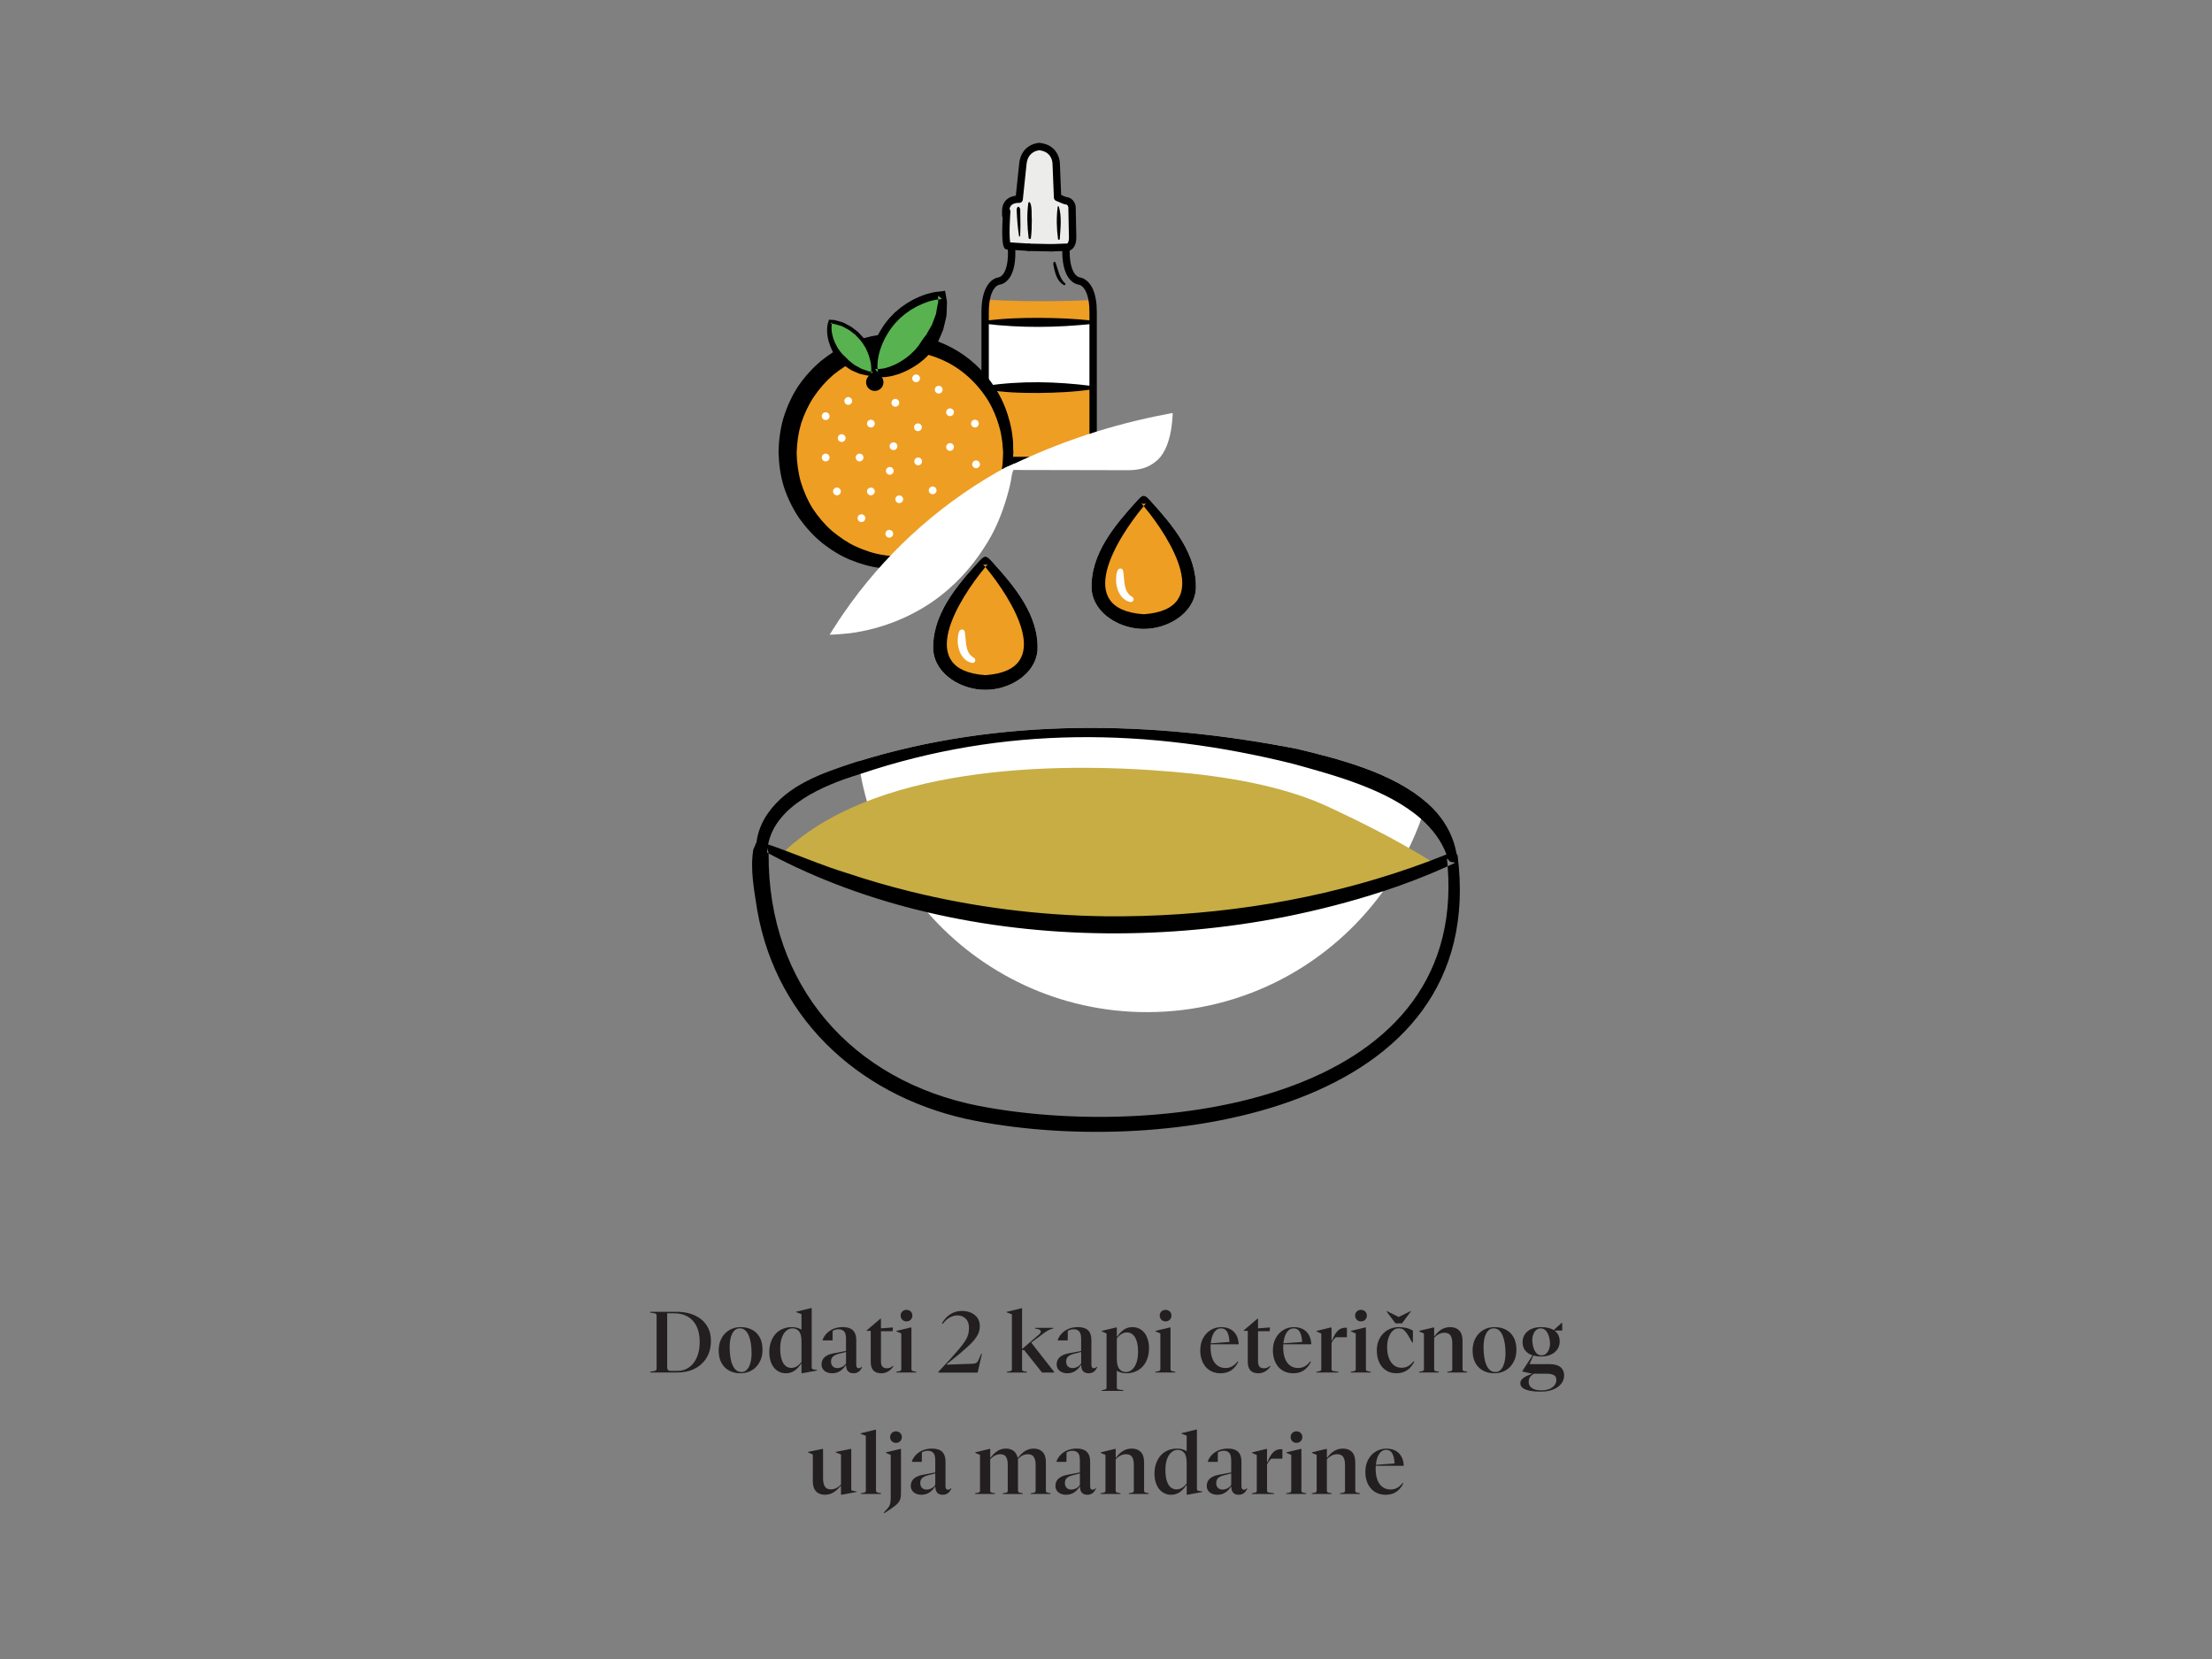 <?xml version="1.0" encoding="UTF-8"?><svg id="Layer_1" xmlns="http://www.w3.org/2000/svg" viewBox="0 0 1199.91 900"><rect x="0" y="0" width="1199.91" height="900" fill="#808080" stroke="none"/><defs><style>.cls-1{fill:#fff;}.cls-2{stroke-width:4px;}.cls-2,.cls-3{fill:none;stroke:#000;stroke-linecap:round;stroke-linejoin:round;}.cls-3{stroke-width:.41px;}.cls-4{fill:#59b250;}.cls-5{fill:#ececea;}.cls-6{fill:#c7ad44;}.cls-7{fill:#ee9e23;}.cls-8{fill:#231f20;}</style></defs><path class="cls-7" d="M594.19,162.64v72.87c-.02,1.25-.27,9.34-4.39,12.23-1.02,.73-2.28,1.12-3.83,1.02h-42.01c-8.33,.52-8.22-13.41-8.22-13.41v-72.71c27.19,1.43,50.42,.43,56.75,.09,1.12-.05,1.71-.09,1.71-.09Z"/><rect class="cls-1" x="534.4" y="174.87" width="58.58" height="35.39"/><path class="cls-2" d="M585.1,249.79h-41.12c-10.22-.16-9.59-9.84-9.59-9.84v-70.59c0-15.96,7.22-16.83,7.22-16.83,7.88-1.32,7.15-15.87,7.15-15.87l-.14-3.07v-.05l-.07-1.55-.5-11.04s-.39-4.03,3.58-4.74c.39-.09,.82-.14,1.3-.14h21.34s.41,.02,.93,.18c1.05,.3,2.55,1.12,2.55,3.32l.2,6.42,.2,7.06,.02,1.05,.09,2.82s-.39,14.28,7.49,15.6c0,0,5.08,.61,6.72,10.2,.32,1.84,.5,4.03,.5,6.63v70.59s.32,4.9-3.19,7.79c-1.46,1.21-3.58,2.05-6.65,2.05h-40.87"/><path d="M534.45,209.37c19.27-2.94,38.58-2.44,57.85,0,.42,.06,.72,.53,.67,1.04-.04,.43-.33,.76-.67,.81-9.64,1.43-19.28,1.84-28.93,1.94-9.64,.05-19.28-.27-28.93-1.94-.86-.12-.87-1.73,0-1.84h0Z"/><path d="M592.98,175.65c-19.52,2.11-39.07,2.34-58.58,0-.45-.06-.76-.47-.7-.92,.05-.37,.35-.65,.7-.7,9.76-1.33,19.53-1.62,29.29-1.61,9.76,.07,19.53,.38,29.29,1.61,.92,.09,.93,1.54,0,1.62h0Z"/><path d="M572.58,142.41c1.34,3.67,2.11,8.59,5.11,11.21,.29,.2,.37,.6,.14,.87-.17,.21-.46,.27-.7,.16-3.32-1.81-4.45-5.42-5.27-8.71-.06-.98-1.14-3.63,.15-3.94,.26,0,.49,.18,.57,.42h0Z"/><path class="cls-3" d="M548.31,126s12.12,2.41,29.65,0"/><path class="cls-3" d="M548.31,133.54s12.12,2.41,29.65,0"/><g><path class="cls-7" d="M546.93,245.42c0,33.05-26.8,59.84-59.84,59.84s-59.83-26.79-59.83-59.84,26.8-59.84,59.83-59.84,59.84,26.79,59.84,59.84Z"/><path d="M549.58,241c.02-1.43-.2-3.21-.5-5.28-.2-2.09-.71-4.44-1.37-7.06-1.3-4.85-3.26-10.63-6.85-16.53-.27-.46-.55-.91-.84-1.37-.11-.16-.2-.34-.34-.5-.3-.5-.61-.98-.98-1.48-.89-1.32-1.87-2.66-2.96-3.98-.41-.55-.87-1.09-1.34-1.64-3.28-3.83-7.2-7.51-11.86-10.75-4.1-2.82-8.65-5.26-13.66-7.15-1.14-.46-2.3-.87-3.51-1.23-1.28-.41-2.6-.8-3.94-1.12-2.32-.59-4.74-1.05-7.24-1.39-4.05-.5-8.38-.64-12.82-.34v.02c-.84,.07-1.71,.14-2.57,.25-.84,.09-1.69,.18-2.53,.32-2.57,.39-5.15,.96-7.7,1.68-.34,.09-.71,.18-1.07,.32-.36,.09-.75,.23-1.14,.34-1.87,.61-3.71,1.32-5.51,2.12-2.07,.89-4.1,1.91-6.06,3.05-.5,.3-1,.59-1.5,.89-.46,.3-.93,.57-1.39,.89-2.21,1.43-4.37,3.01-6.47,4.67-4.71,3.94-8.88,8.61-12.46,13.78-3.44,5.26-6.06,11.07-7.95,17.12-1.8,5.92-2.62,13.02-2.69,18.54,.18,6.85,1.02,12.84,2.91,18.99,2,5.99,4.74,11.7,8.24,16.85,3.6,5.06,7.77,9.65,12.46,13.5,4.76,3.73,9.88,6.95,15.3,9.18,5.49,2.19,10.91,3.85,16.71,4.46,2.96,.5,5.44,.41,8.06,.52,.46,0,.89-.02,1.32-.02,2.44-.07,4.6-.27,6.9-.5,10.57-1.41,20.08-5.35,27.69-10.57,7.63-5.26,13.3-11.73,17.33-17.99,4.19-6.22,6.42-12.41,7.92-17.53,.75-2.57,1.32-4.92,1.59-7.04,.27-1.62,.5-3.05,.59-4.24,.05-.36,.07-.68,.07-1,.02-.36,.05-.71,.07-1.02,.14-2.09,.2-3.21,.2-3.21v-.14s-.05-1.53-.14-4.42Zm-5.56,7.77c-.02,.23-.05,.48-.05,.73v.3c0,1.25-.2,2.62-.43,4.17,0,.11-.02,.23-.05,.36-.18,1.84-.64,3.99-1.28,6.38-1.3,4.71-3.42,10.38-7.24,16.1-3.85,5.65-9.22,11.39-16.26,15.96-7.06,4.53-15.73,7.81-25.23,8.79-.52,.05-1.05,.07-1.59,.09-1.87,.11-3.83,.16-5.51,.11-2.55-.21-5.33-.25-7.58-.77-4.74-.66-9.72-2.39-14.37-4.46-4.69-2.14-8.99-5.15-13.07-8.49-3.96-3.46-7.42-7.56-10.38-12-2.87-4.53-5.01-9.5-6.58-14.64-1.46-5.08-2.14-10.79-2.25-15.71,.23-6.22,.91-10.84,2.48-16.14,1.68-5.08,3.94-9.95,6.88-14.35,2.98-4.35,6.44-8.36,10.38-11.75,2.12-1.71,4.33-3.32,6.6-4.78,.52-.32,1.07-.66,1.62-.96,.59-.36,1.18-.68,1.78-1,.98-.52,1.96-1,2.96-1.43,2.14-.93,4.28-1.73,6.47-2.41,.32-.11,.66-.2,1-.3,.05-.02,.09-.05,.14-.05,.27-.09,.57-.18,.87-.25,.46-.14,.91-.25,1.37-.34,.77-.21,1.55-.39,2.32-.52,5.47-1.14,11-1.46,16.55-.93,.64,.07,1.28,.16,1.91,.25,1.43,.18,2.85,.43,4.24,.75,1.34,.27,2.66,.61,3.96,1,5.26,1.55,10.25,3.78,14.46,6.49,6.95,4.46,12.27,10.09,16.1,15.62,.05,.07,.11,.16,.16,.23,.48,.68,.91,1.34,1.34,2.03,2.96,4.78,4.76,9.5,5.99,13.48,.71,2.35,1.23,4.44,1.48,6.33,.34,1.87,.61,3.46,.64,4.78,.18,2.32,.27,3.69,.3,3.96-.02,.32-.05,1.48-.11,3.39Z"/></g><g><path class="cls-4" d="M501.56,189.35c5.71-6.77,9.74-16.17,9.74-25.56,0-1.3-.11-2.63-.35-3.69-9.28,.35-20.32,6.18-26.99,13.91-5.23,5.95-10.11,15.34-10.11,24.86,0,1.43,.24,2.86,.35,3.32,.59,.11,1.54,.24,2.5,.24,8.33,0,18.81-5.58,24.86-13.09h0Z"/><path d="M513.37,161.82l-.34-1.96-.39-2.16-1.78,.32c-1.37,.16-2.78,.25-4.12,.48-1.34,.32-2.69,.57-3.98,.98-2.6,.82-5.1,1.89-7.49,3.1l-3.51,2.05-3.3,2.32-3.1,2.62-2.85,2.94c-.91,1.12-1.66,1.96-2.48,3.1-.77,1.14-1.62,2.25-2.25,3.44-.55,.89-1.07,1.8-1.53,2.73-.77,1.46-1.43,2.98-2,4.55-.11,.23-.2,.48-.27,.71-.41,1.02-.68,2.09-.98,3.17-.07,.23-.14,.46-.18,.68-.16,.52-.25,1.07-.36,1.62,0,.09-.02,.2-.05,.3-.07,.48-.16,.96-.25,1.41-.07,.34-.11,.68-.16,1.02,.02,0,0,.02,0,.02-.11,1-.11,2.03-.2,3.05l-.02,.52,.07,.73,.09,.96,.11,1.05,.09,.89,.02,.32,.05,.46,.07,.64,.02,.16,1.53,.23,2.25,.32,.57,.09,.66-.02,.98-.02h.09c1.23,.02,2.64-.14,4.1-.43,1.55-.2,2.82-.68,4.21-1.07,1.39-.34,2.62-1,3.96-1.5,1.3-.52,2.5-1.28,3.76-1.91,1.25-.66,2.39-1.5,3.6-2.28,1.16-.82,2.23-1.78,3.35-2.66,.82-.73,1.57-1.5,2.32-2.3,.25-.25,.5-.5,.75-.75l.16-.18c.71-.89,1.41-1.75,2.07-2.66,.14-.14,.25-.3,.36-.46,.64-1.05,1.32-1.89,1.84-3.14,.07-.14,.14-.27,.18-.41l1.78-4.08,.84-2.05,.5-2.07,.98-4.14c.43-1.34,.3-2.82,.41-4.24l.14-4.21c-.05-1.23-.2-1.46-.32-2.23Zm-4.44,1.48v.75c-.05-.46-.05,0-.07-.05l-.68,3.62c-.25,1.18-.23,2.41-.77,3.55l-1.28,3.42-.64,1.71-.89,1.5-1.71,3.01c-.27,.68-.89,1.37-1.48,2.1-.25,.32-.5,.64-.73,.98-.66,.89-1.25,1.87-1.87,2.82-.09,.14-.18,.3-.27,.43l-.02,.05c-.71,.82-1.34,1.71-2.07,2.53-.34,.32-.66,.64-.98,.98-.5,.5-1.02,1.02-1.57,1.53-.96,.73-1.84,1.55-2.82,2.23-1.02,.64-1.98,1.41-3.05,1.96-1.09,.55-2.12,1.25-3.23,1.64-1.12,.43-2.25,1-3.3,1.23l-1.62,.48c-.61,.14-1.3,.18-1.94,.27l-.98,.14s-.2,.05-.3,.05h-.05l-.39-.02h-.14l.18,1.75-1.5-1.62-.18-.18h.18l1.32,.05-.02-.16-.09-.96s-.02-.16-.05-.25l.05-.43c.11-1.21,.05-2.39,.3-3.57,.25-1.14,.34-2.32,.73-3.44,0-.05,0-.07,.02-.11,.34-1.18,.61-2.35,1.12-3.48,.2-.55,.41-1.07,.64-1.62,.71-1.71,1.59-3.37,2.57-4.96v-.02c.59-1.09,1.32-2,1.98-3.01,.66-.96,1.62-2.07,2.35-2.94l2.53-2.62,2.8-2.37,3.01-2.12,3.19-1.84c2.19-1.12,4.44-2.07,6.76-2.82,1.16-.34,2.35-.57,3.51-.87,.48-.07,.96-.14,1.43-.16v-.11l-.02-1.98,2.14,1.84c-.71,.09-1.41,.16-2.12,.25l.02,.87Z"/></g><g><path class="cls-4" d="M455.77,193.57c3.74,4.42,9.37,8.05,15.43,9.08,.85,.14,1.71,.22,2.42,.18,.79-6.03-1.77-13.79-6.03-18.94-3.27-4.02-8.8-8.2-14.95-9.24-.92-.16-1.87-.16-2.18-.14-.13,.36-.32,.97-.43,1.58-.9,5.38,1.55,12.75,5.75,17.47h0Z"/><path d="M474.59,197.64c-.11-.87-.27-1.71-.48-2.55-.2-.86-.43-1.71-.71-2.57-.02-.09-.07-.18-.09-.27-.16-.46-.32-.91-.5-1.37-.43-1.07-.91-2.14-1.43-3.17,0-.02-.02-.02-.02-.05-.84-1.46-1.75-2.89-2.8-4.21-.02-.05-.07-.07-.09-.11l-1.78-1.91c-.59-.59-1.09-1.25-1.84-1.78-1.43-1.02-2.73-2.34-4.33-3.05l-2.32-1.23c-.75-.5-1.66-.61-2.48-.91l-2.55-.73c-1.09-.25-1.75-.16-2.64-.25l-.82-.09-.23,.77-.43,1.37c-.18,.46-.18,1.05-.25,1.39-.14,.82-.16,1.75-.14,2.71-.02,.98,.16,1.84,.25,2.76,.09,.93,.39,1.78,.57,2.66,.48,1.75,1.14,3.46,1.94,5.1,.16,.32,.32,.61,.48,.91,.71,1.32,1.55,2.55,2.48,3.73l.09,.09c.07,.07,.14,.16,.2,.23,.5,.57,1,1.12,1.57,1.64,.64,.61,1.14,1.23,2,1.73,.09,.05,.16,.11,.25,.16,1.53,.96,2.91,2.14,4.55,2.73l2.5,1.09c.8,.43,1.75,.5,2.62,.75l2.66,.57c.23,.02,.39,.05,.55,.05,.32,.02,.55,0,.89,.02h1.3l1.07,.02v-.93c.02-.11,.02-.2,.02-.32,.02-.11,.02-.23,.05-.34,.05-.66,.07-1.32,.07-1.96v-.18c-.02-.84-.09-1.66-.18-2.5Zm-2.21,3.96c-.09-.02-.2-.02-.34-.05-.32-.05-.71-.07-.8-.14l-2.3-.8c-.77-.3-1.57-.41-2.25-.89l-2.14-1.18c-1.02-.46-1.84-1.18-2.66-1.87-.36-.32-.75-.61-1.14-.89-.61-.41-1.16-1.21-1.78-1.75-.3-.32-.61-.64-.96-.93-.27-.25-.57-.5-.84-.77-.89-.96-1.69-1.96-2.39-3.05-.18-.23-.32-.48-.48-.73-.8-1.39-1.5-2.85-2.05-4.35-.23-.77-.57-1.53-.68-2.32-.16-.77-.39-1.59-.41-2.32-.09-.75-.16-1.55-.07-2.44,.05-.48-.02-.77,.09-1.14l.09-.39c-.3,0-.59-.02-.87-.05l1.02-.68-.16,.73c.57,.05,1.14,.07,1.5,.18l2.3,.68c.75,.25,1.57,.34,2.25,.8l2.14,1.14c1.5,.66,2.6,1.84,3.92,2.76,.66,.43,1.21,1.14,1.78,1.71l1.18,1.25,.5,.55c.89,1.12,1.71,2.35,2.41,3.6h.02c.09,.14,.16,.3,.25,.43,.68,1.34,1.3,2.71,1.78,4.14,.05,.11,.07,.23,.11,.34,.23,.68,.41,1.37,.57,2.05,.02,0,0,.02,0,.02,.23,.86,.39,1.75,.52,2.66,.16,1.25,.2,2.51,.14,3.73l1,.14-1.07,.91v-.02c.02-.34,.05-.68,.07-1.02l-.27-.05Z"/></g><path class="cls-1" d="M462.25,217.51c0,1.16-.95,2.11-2.11,2.11s-2.1-.94-2.1-2.11,.94-2.11,2.1-2.11,2.11,.94,2.11,2.11Z"/><path class="cls-1" d="M449.99,225.75c0,1.17-.95,2.11-2.1,2.11s-2.11-.94-2.11-2.11,.95-2.11,2.11-2.11,2.1,.94,2.1,2.11Z"/><path class="cls-1" d="M458.69,237.64c0,1.17-.95,2.11-2.11,2.11s-2.11-.94-2.11-2.11,.95-2.11,2.11-2.11,2.11,.94,2.11,2.11Z"/><path d="M479.24,207.35c0,2.61-2.11,4.71-4.72,4.71s-4.72-2.1-4.72-4.71,2.11-4.71,4.72-4.71,4.72,2.11,4.72,4.71Z"/><path class="cls-1" d="M511.32,211.38c0,1.17-.95,2.11-2.11,2.11s-2.11-.94-2.11-2.11,.95-2.11,2.11-2.11,2.11,.94,2.11,2.11Z"/><path class="cls-1" d="M474.53,229.78c0,1.17-.95,2.11-2.11,2.11s-2.11-.94-2.11-2.11,.95-2.11,2.11-2.11,2.11,.94,2.11,2.11Z"/><path class="cls-1" d="M487.79,218.51c0,1.16-.94,2.11-2.11,2.11s-2.11-.94-2.11-2.11,.95-2.11,2.11-2.11,2.11,.94,2.11,2.11Z"/><path class="cls-1" d="M486.79,242.04c0,1.16-.94,2.11-2.11,2.11s-2.11-.94-2.11-2.11,.95-2.11,2.11-2.11,2.11,.94,2.11,2.11Z"/><path class="cls-1" d="M468.39,248.18c0,1.16-.95,2.11-2.11,2.11s-2.11-.94-2.11-2.11,.95-2.11,2.11-2.11,2.11,.94,2.11,2.11Z"/><path class="cls-1" d="M449.99,248.18c0,1.16-.95,2.11-2.1,2.11s-2.11-.94-2.11-2.11,.95-2.11,2.11-2.11,2.1,.94,2.1,2.11Z"/><path class="cls-1" d="M517.46,223.64c0,1.17-.95,2.11-2.11,2.11s-2.11-.94-2.11-2.11,.95-2.11,2.11-2.11,2.11,.94,2.11,2.11Z"/><path class="cls-1" d="M456.12,266.58c0,1.16-.95,2.11-2.11,2.11s-2.11-.94-2.11-2.11,.95-2.11,2.11-2.11,2.11,.94,2.11,2.11Z"/><path class="cls-1" d="M474.53,266.58c0,1.16-.95,2.11-2.11,2.11s-2.11-.94-2.11-2.11,.95-2.11,2.11-2.11,2.11,.94,2.11,2.11Z"/><path class="cls-1" d="M500.06,231.78c0,1.16-.95,2.11-2.11,2.11s-2.11-.94-2.11-2.11,.95-2.11,2.11-2.11,2.11,.94,2.11,2.11Z"/><path class="cls-1" d="M499.06,205.24c0,1.17-.95,2.11-2.11,2.11s-2.1-.94-2.1-2.11,.95-2.11,2.1-2.11,2.11,.94,2.11,2.11Z"/><path class="cls-1" d="M469.4,281.08c0,1.17-.95,2.11-2.11,2.11s-2.11-.94-2.11-2.11,.95-2.11,2.11-2.11,2.11,.94,2.11,2.11Z"/><path class="cls-1" d="M484.78,255.43c0,1.17-.95,2.11-2.1,2.11s-2.11-.94-2.11-2.11,.95-2.11,2.11-2.11,2.1,.94,2.1,2.11Z"/><path class="cls-1" d="M530.96,229.78c0,1.17-.95,2.11-2.1,2.11s-2.11-.94-2.11-2.11,.95-2.11,2.11-2.11,2.1,.94,2.1,2.11Z"/><path class="cls-1" d="M489.91,270.82c0,1.17-.95,2.11-2.1,2.11s-2.11-.94-2.11-2.11,.95-2.1,2.11-2.1,2.1,.94,2.1,2.1Z"/><path class="cls-1" d="M500.17,250.3c0,1.16-.95,2.11-2.1,2.11s-2.11-.94-2.11-2.11,.95-2.11,2.11-2.11,2.1,.94,2.1,2.11Z"/><path class="cls-1" d="M461.14,343.5c-3.7,.37-7.17,.7-11.09,.81,1.13-1.87,2.27-3.7,3.51-5.53,1.21-1.94,2.49-3.84,3.81-5.75,21.52-31.37,49.93-57.61,83.01-76.64,1.57-.88,3.18-1.79,4.79-2.67,1.5-.81,4.01-1.65,5.55-2.42-.15,1.9-1.48,4.21-1.92,6.81-.44,3.4-1.35,7.17-2.56,11.31-2.42,8.24-6,18.19-12.74,28.18-6.48,10.07-15.59,20.46-27.85,28.92-12.23,8.38-27.52,14.71-44.51,16.98Z"/><path class="cls-1" d="M538.13,304.62c12,13.25,25.5,28.96,24.68,48.12-1.18,13.62-16.03,21.59-28.3,21.45-12.25,.14-27.1-7.83-28.28-21.45-.82-19.17,12.66-34.84,24.66-48.12,1.05-.91,2.19-2.66,3.62-2.69,1.46,.02,2.6,1.78,3.62,2.69Z"/><path class="cls-1" d="M612.13,255.06l-69.13-.14c1.48-.79,2.97-1.39,4.5-2.08,26.87-13.01,55.72-22.67,86.01-28.31,.84-.15,1.73-.3,2.62-.5-.05,2.72-.59,20.29-9.55,26.58-3.17,2.62-7.77,4.45-14.45,4.45Z"/><path class="cls-1" d="M592.14,319.72c-.82-19.17,12.66-34.86,24.66-48.12,1.02-.91,2.16-2.66,3.62-2.69,1.43,.02,2.6,1.78,3.62,2.69,12,13.25,25.48,28.94,24.66,48.12-1.18,13.59-16.03,21.56-28.28,21.43-12.25,.14-27.12-7.83-28.28-21.43Z"/><path class="cls-1" d="M773.85,435.3c-.89,3.03-1.84,6.03-2.91,8.97-1.94,5.4-4.14,10.63-6.63,15.74-2.25,4.67-4.74,9.2-7.45,13.57-1,1.66-2.07,3.32-3.14,4.94-1.12,1.69-2.25,3.32-3.44,4.94-28.67,39.74-75.37,65.58-128.11,65.58-47.48,0-90.08-20.95-119.02-54.13-1.82-2.05-3.55-4.14-5.26-6.29-1.25-1.64-2.5-3.28-3.71-4.96-10.63-14.64-18.79-31.17-23.91-48.98-1.39-4.87-2.55-9.84-3.48-14.89-.43-2.25-.8-4.55-1.09-6.85,76.94-23.84,159.31-22.04,237.82-6.74,21.77,5.24,51.76,12.66,70.34,29.1Z"/><g><path class="cls-8" d="M352.69,744.52v-.42l2.02-.33c.41-.09,.71-.19,.92-.28,.2-.09,.34-.24,.42-.45,.08-.2,.12-.48,.12-.82v-28.33c0-.38-.04-.66-.12-.85-.08-.19-.22-.34-.42-.45-.2-.11-.51-.2-.92-.26l-2.02-.33v-.42h14.4c2.57,0,4.97,.33,7.2,.99,2.23,.66,4.2,1.65,5.91,2.96,1.71,1.32,3.04,2.97,4,4.94,.96,1.98,1.44,4.27,1.44,6.87,0,3.55-.79,6.61-2.35,9.18-1.57,2.57-3.73,4.55-6.47,5.93-2.75,1.38-5.94,2.07-9.58,2.07h-14.54Zm11.48-.85h3.25c2.38,0,4.49-.63,6.31-1.91,1.82-1.27,3.25-3.08,4.28-5.44s1.55-5.13,1.55-8.33c0-3.45-.58-6.33-1.74-8.64-1.16-2.31-2.78-4.04-4.85-5.2s-4.46-1.74-7.15-1.74h-3.91v28.85c0,.91,.13,1.54,.4,1.88,.27,.35,.89,.52,1.86,.52Z"/><path class="cls-8" d="M401.64,744.94c-2.29,0-4.32-.48-6.1-1.44-1.77-.96-3.16-2.35-4.17-4.17-1-1.82-1.51-4.05-1.51-6.68,0-1.95,.3-3.7,.89-5.27,.6-1.57,1.44-2.91,2.52-4.02,1.08-1.11,2.35-1.97,3.81-2.57,1.46-.6,3.04-.89,4.73-.89,2.29,0,4.33,.47,6.12,1.41s3.18,2.32,4.19,4.14c1,1.82,1.51,4.06,1.51,6.73,0,1.95-.31,3.69-.92,5.25-.61,1.55-1.45,2.89-2.52,4.02-1.07,1.13-2.33,1.99-3.79,2.59s-3.05,.89-4.78,.89Zm.52-.66c.97,0,1.8-.27,2.49-.82,.69-.55,1.26-1.3,1.72-2.26,.45-.96,.79-2.04,1.01-3.25,.22-1.21,.33-2.49,.33-3.84,0-1.88-.13-3.64-.38-5.27-.25-1.63-.64-3.07-1.15-4.31s-1.18-2.21-1.98-2.92c-.8-.71-1.75-1.06-2.85-1.06-.97,0-1.8,.27-2.49,.8-.69,.53-1.27,1.28-1.74,2.24-.47,.96-.81,2.04-1.01,3.25-.2,1.21-.31,2.5-.31,3.88,0,1.85,.12,3.59,.35,5.22,.24,1.63,.61,3.08,1.13,4.33,.52,1.26,1.18,2.24,2,2.94,.82,.71,1.77,1.06,2.87,1.06Z"/><path class="cls-8" d="M426.3,744.94c-1.38,0-2.64-.29-3.77-.87-1.13-.58-2.08-1.38-2.85-2.4-.77-1.02-1.36-2.23-1.76-3.62-.41-1.4-.61-2.93-.61-4.59s.2-3.19,.59-4.59c.39-1.4,.95-2.66,1.67-3.79,.72-1.13,1.59-2.08,2.61-2.85,1.02-.77,2.16-1.35,3.41-1.74,1.25-.39,2.62-.59,4.09-.59,.82,0,1.65,.1,2.52,.31,.86,.2,1.72,.57,2.56,1.11v-8.47l-2.82-1.04v-.28l8.1-1.98,.28,.14v32.19c0,.25,.06,.45,.19,.59,.12,.14,.31,.24,.56,.31l2.17,.38v.28l-8.19,1.51-.28-.19v-4.99h-.24c-1.07,1.63-2.28,2.9-3.62,3.81-1.35,.91-2.89,1.37-4.61,1.37Zm2.92-2.92c1.04,0,2.02-.27,2.94-.8,.93-.53,1.8-1.35,2.61-2.45v-11.06c0-2.64-.46-4.49-1.36-5.55-.91-1.07-2.09-1.6-3.53-1.6-1.16,0-2.25,.42-3.27,1.25-1.02,.83-1.84,2.06-2.45,3.67s-.92,3.63-.92,6.05c0,2.29,.24,4.22,.73,5.79,.49,1.57,1.18,2.75,2.09,3.53,.91,.78,1.96,1.18,3.15,1.18Z"/><path class="cls-8" d="M451.53,744.94c-1.22,0-2.28-.21-3.18-.64-.89-.42-1.57-1-2.02-1.72-.46-.72-.68-1.55-.68-2.49,0-1.54,.52-2.81,1.58-3.81,1.05-1,2.61-1.71,4.68-2.12l7.01-1.32v-6.45c0-2.04-.35-3.44-1.06-4.19-.71-.75-1.69-1.13-2.94-1.13-.6,0-1.16,.07-1.69,.21-.53,.14-1.05,.35-1.55,.64l-.05,5.18h-5.22l-.19-.24c.47-1.32,1.21-2.5,2.21-3.55,1-1.05,2.24-1.88,3.72-2.5,1.47-.61,3.14-.92,4.99-.92,1.47,0,2.76,.22,3.86,.66,1.1,.44,1.95,1.18,2.56,2.24,.61,1.05,.92,2.5,.92,4.35v13.13c0,1.29,.42,1.93,1.27,1.93,.28,0,.55-.05,.8-.14,.25-.09,.53-.31,.85-.66l.24,.19c-.53,1.19-1.19,2.05-1.95,2.57-.77,.52-1.67,.78-2.71,.78-1.26,0-2.23-.35-2.92-1.04-.69-.69-1.07-1.82-1.13-3.39h-.19c-.78,1.35-1.8,2.42-3.04,3.22-1.24,.8-2.63,1.2-4.17,1.2Zm2.78-2.82c.82,0,1.63-.2,2.45-.59,.82-.39,1.54-1.04,2.17-1.95v-6.21l-4.09,1.04c-1.48,.41-2.52,.93-3.13,1.58-.61,.64-.92,1.53-.92,2.66,0,1.04,.31,1.88,.92,2.52,.61,.64,1.48,.96,2.61,.96Z"/><path class="cls-8" d="M478.08,744.94c-1.91,0-3.35-.51-4.31-1.53-.96-1.02-1.44-2.58-1.44-4.68v-16.8h-2.17v-.28l7.44-6.35,.28,.09v5.18l6.26-.47,.24,.19-.19,1.84h-6.31v16.24c0,1.35,.26,2.33,.78,2.94,.52,.61,1.31,.92,2.38,.92,.6,0,1.15-.09,1.67-.28,.52-.19,1.07-.53,1.67-1.04l.24,.28c-.85,1.26-1.84,2.2-2.97,2.82-1.13,.63-2.32,.94-3.58,.94Z"/><path class="cls-8" d="M486.17,744.52v-.38l1.51-.28c.35-.09,.6-.18,.78-.26,.17-.08,.29-.2,.35-.35,.06-.16,.09-.36,.09-.61v-19.3l-2.64-1.13v-.28l7.91-1.88,.24,.19v22.4c0,.25,.03,.46,.09,.61,.06,.16,.17,.27,.31,.35,.14,.08,.34,.15,.59,.21l1.65,.33v.38h-10.87Zm5.55-27.72c-.88,0-1.62-.3-2.24-.89-.61-.6-.92-1.35-.92-2.26s.31-1.65,.92-2.24c.61-.58,1.36-.87,2.24-.87s1.67,.29,2.28,.87c.61,.58,.92,1.33,.92,2.24s-.31,1.66-.92,2.26c-.61,.6-1.37,.89-2.28,.89Z"/><path class="cls-8" d="M509.05,744.52v-.38l6.5-7.01c1.82-2.04,3.37-3.8,4.64-5.29,1.27-1.49,2.31-2.85,3.13-4.07s1.4-2.42,1.77-3.6c.36-1.18,.54-2.44,.54-3.79,0-2.23-.6-3.92-1.79-5.08-1.19-1.16-2.7-1.74-4.52-1.74-1.26,0-2.58,.35-3.98,1.06-1.4,.71-2.69,1.88-3.88,3.51l-.52-.28c.85-1.44,1.82-2.67,2.92-3.67,1.1-1,2.32-1.77,3.67-2.28,1.35-.52,2.78-.78,4.28-.78,1.76,0,3.37,.31,4.85,.94,1.47,.63,2.65,1.55,3.53,2.78,.88,1.22,1.32,2.75,1.32,4.57,0,1.38-.27,2.68-.8,3.91-.53,1.22-1.29,2.42-2.26,3.6-.97,1.18-2.17,2.39-3.58,3.65-1.41,1.25-3.01,2.65-4.8,4.19l-6.54,5.27v.24l13.41-.47c.85-.03,1.51-.1,1.98-.21,.47-.11,.87-.36,1.2-.75,.33-.39,.65-.98,.96-1.76l1.18-2.68h.38l-2.31,10.17h-21.27Z"/><path class="cls-8" d="M546.18,744.52v-.38l1.55-.28c.31-.09,.56-.18,.73-.26,.17-.08,.29-.2,.35-.35,.06-.16,.09-.36,.09-.61v-29.7l-2.82-1.04v-.28l8.1-1.98,.24,.14v22.03l9.46-8.14c.47-.44,.71-.87,.71-1.29s-.25-.79-.75-1.11c-.5-.31-1.29-.5-2.35-.56v-.42h9.84v.38c-1.13,.25-2.12,.62-2.97,1.11-.85,.49-1.79,1.12-2.82,1.91l-6.17,4.61,12.43,15.86v.38h-6.54l-9.7-12.19h-1.13v10.31c0,.25,.03,.46,.09,.61,.06,.16,.16,.27,.31,.35,.14,.08,.34,.15,.59,.21l1.65,.33v.38h-10.87Z"/><path class="cls-8" d="M579.08,744.94c-1.22,0-2.28-.21-3.18-.64-.89-.42-1.57-1-2.02-1.72-.46-.72-.68-1.55-.68-2.49,0-1.54,.52-2.81,1.58-3.81,1.05-1,2.61-1.71,4.68-2.12l7.01-1.32v-6.45c0-2.04-.35-3.44-1.06-4.19-.71-.75-1.69-1.13-2.94-1.13-.6,0-1.16,.07-1.69,.21-.53,.14-1.05,.35-1.55,.64l-.05,5.18h-5.22l-.19-.24c.47-1.32,1.21-2.5,2.21-3.55,1-1.05,2.24-1.88,3.72-2.5,1.47-.61,3.14-.92,4.99-.92,1.47,0,2.76,.22,3.86,.66,1.1,.44,1.95,1.18,2.56,2.24,.61,1.05,.92,2.5,.92,4.35v13.13c0,1.29,.42,1.93,1.27,1.93,.28,0,.55-.05,.8-.14,.25-.09,.53-.31,.85-.66l.24,.19c-.53,1.19-1.19,2.05-1.95,2.57-.77,.52-1.67,.78-2.71,.78-1.26,0-2.23-.35-2.92-1.04-.69-.69-1.07-1.82-1.13-3.39h-.19c-.78,1.35-1.8,2.42-3.04,3.22-1.24,.8-2.63,1.2-4.17,1.2Zm2.78-2.82c.82,0,1.63-.2,2.45-.59,.82-.39,1.54-1.04,2.17-1.95v-6.21l-4.09,1.04c-1.48,.41-2.52,.93-3.13,1.58-.61,.64-.92,1.53-.92,2.66,0,1.04,.31,1.88,.92,2.52,.61,.64,1.48,.96,2.61,.96Z"/><path class="cls-8" d="M597.58,754.5v-.38l1.46-.28c.31-.09,.56-.18,.75-.26,.19-.08,.31-.2,.38-.35,.06-.16,.09-.36,.09-.61v-29.28l-2.59-1.13v-.28l7.91-1.88,.24,.19v4.8h.24c1.07-1.63,2.28-2.89,3.62-3.79,1.35-.89,2.89-1.34,4.61-1.34,1.38,0,2.64,.28,3.76,.85,1.13,.56,2.08,1.36,2.85,2.38,.77,1.02,1.36,2.24,1.77,3.65,.41,1.41,.61,2.95,.61,4.61s-.2,3.19-.59,4.59c-.39,1.4-.95,2.65-1.67,3.77-.72,1.11-1.59,2.06-2.61,2.82-1.02,.77-2.16,1.36-3.41,1.76-1.26,.41-2.62,.61-4.09,.61-.82,0-1.66-.1-2.52-.31-.86-.2-1.72-.57-2.57-1.11v9.04c0,.25,.03,.46,.09,.63,.06,.17,.17,.3,.33,.38,.16,.08,.39,.15,.71,.21l2.45,.33v.38h-11.81Zm13.13-10.21c1.19,0,2.29-.42,3.29-1.25,1-.83,1.81-2.06,2.42-3.7,.61-1.63,.92-3.64,.92-6.02s-.24-4.26-.73-5.81c-.49-1.55-1.18-2.73-2.09-3.53-.91-.8-1.96-1.2-3.15-1.2-1.04,0-2.02,.28-2.94,.82s-1.8,1.36-2.61,2.42v11.06c0,2.6,.46,4.46,1.39,5.55,.93,1.1,2.09,1.65,3.51,1.65Z"/><path class="cls-8" d="M626.71,744.52v-.38l1.51-.28c.34-.09,.6-.18,.78-.26,.17-.08,.29-.2,.35-.35s.09-.36,.09-.61v-19.3l-2.64-1.13v-.28l7.91-1.88,.24,.19v22.4c0,.25,.03,.46,.09,.61,.06,.16,.17,.27,.31,.35,.14,.08,.34,.15,.59,.21l1.65,.33v.38h-10.87Zm5.55-27.72c-.88,0-1.62-.3-2.24-.89-.61-.6-.92-1.35-.92-2.26s.31-1.65,.92-2.24c.61-.58,1.36-.87,2.24-.87s1.67,.29,2.28,.87c.61,.58,.92,1.33,.92,2.24s-.31,1.66-.92,2.26c-.61,.6-1.37,.89-2.28,.89Z"/><path class="cls-8" d="M662.1,744.94c-1.66,0-3.18-.3-4.54-.89s-2.53-1.44-3.48-2.54c-.96-1.1-1.7-2.41-2.21-3.93-.52-1.52-.78-3.19-.78-5.01,0-2.57,.52-4.81,1.55-6.71,1.04-1.9,2.42-3.37,4.14-4.4,1.72-1.04,3.62-1.55,5.69-1.55,1.73,0,3.26,.31,4.61,.94,1.35,.63,2.45,1.61,3.32,2.94,.86,1.33,1.37,3.07,1.53,5.2l-.14,.24h-15.72l.05-.47,10.83-.8c-.16-2.54-.6-4.41-1.34-5.6-.74-1.19-1.81-1.79-3.22-1.79-1.22,0-2.26,.46-3.11,1.37-.85,.91-1.49,2.14-1.93,3.69-.44,1.55-.66,3.35-.66,5.39,0,2.32,.33,4.31,.99,5.98,.66,1.66,1.59,2.93,2.8,3.79,1.21,.86,2.63,1.29,4.26,1.29,1.35,0,2.54-.28,3.58-.85,1.04-.56,2.05-1.47,3.06-2.73l.33,.24c-.91,1.91-2.16,3.43-3.74,4.54-1.58,1.11-3.54,1.67-5.86,1.67Z"/><path class="cls-8" d="M682.62,744.94c-1.92,0-3.35-.51-4.31-1.53-.96-1.02-1.44-2.58-1.44-4.68v-16.8h-2.17v-.28l7.44-6.35,.28,.09v5.18l6.26-.47,.24,.19-.19,1.84h-6.31v16.24c0,1.35,.26,2.33,.78,2.94,.52,.61,1.31,.92,2.38,.92,.6,0,1.15-.09,1.67-.28s1.07-.53,1.67-1.04l.24,.28c-.85,1.26-1.84,2.2-2.97,2.82-1.13,.63-2.32,.94-3.58,.94Z"/><path class="cls-8" d="M701.5,744.94c-1.66,0-3.18-.3-4.54-.89s-2.53-1.44-3.48-2.54c-.96-1.1-1.7-2.41-2.21-3.93-.52-1.52-.78-3.19-.78-5.01,0-2.57,.52-4.81,1.55-6.71,1.04-1.9,2.42-3.37,4.14-4.4,1.72-1.04,3.62-1.55,5.69-1.55,1.73,0,3.26,.31,4.61,.94,1.35,.63,2.45,1.61,3.32,2.94,.86,1.33,1.37,3.07,1.53,5.2l-.14,.24h-15.72l.05-.47,10.83-.8c-.16-2.54-.6-4.41-1.34-5.6-.74-1.19-1.81-1.79-3.22-1.79-1.22,0-2.26,.46-3.11,1.37-.85,.91-1.49,2.14-1.93,3.69-.44,1.55-.66,3.35-.66,5.39,0,2.32,.33,4.31,.99,5.98,.66,1.66,1.59,2.93,2.8,3.79,1.21,.86,2.63,1.29,4.26,1.29,1.35,0,2.54-.28,3.58-.85,1.04-.56,2.05-1.47,3.06-2.73l.33,.24c-.91,1.91-2.16,3.43-3.74,4.54-1.58,1.11-3.54,1.67-5.86,1.67Z"/><path class="cls-8" d="M714.06,744.52v-.38l1.51-.28c.31-.09,.56-.18,.73-.26,.17-.08,.29-.2,.35-.35,.06-.16,.09-.36,.09-.61v-19.25l-2.59-1.13v-.28l7.86-1.93,.28,.19v7.01h.24c.53-1.38,1.13-2.6,1.79-3.65,.66-1.05,1.44-1.88,2.33-2.47s1.95-.89,3.18-.89h.8v4.99l-.19,.14h-5.79c-.41,.35-.79,.75-1.15,1.2-.36,.46-.76,1.09-1.2,1.91v14.07c0,.25,.03,.46,.09,.63,.06,.17,.17,.3,.31,.38,.14,.08,.34,.13,.59,.17l2.82,.42v.38h-12.05Z"/><path class="cls-8" d="M732.7,744.52v-.38l1.51-.28c.34-.09,.6-.18,.78-.26,.17-.08,.29-.2,.35-.35s.09-.36,.09-.61v-19.3l-2.64-1.13v-.28l7.91-1.88,.24,.19v22.4c0,.25,.03,.46,.09,.61,.06,.16,.17,.27,.31,.35,.14,.08,.34,.15,.59,.21l1.65,.33v.38h-10.87Zm5.55-27.72c-.88,0-1.62-.3-2.24-.89-.61-.6-.92-1.35-.92-2.26s.31-1.65,.92-2.24c.61-.58,1.36-.87,2.24-.87s1.67,.29,2.28,.87c.61,.58,.92,1.33,.92,2.24s-.31,1.66-.92,2.26c-.61,.6-1.37,.89-2.28,.89Z"/><path class="cls-8" d="M757.6,744.94c-2.17,0-4.06-.51-5.67-1.53-1.62-1.02-2.86-2.46-3.74-4.33-.88-1.87-1.32-4.07-1.32-6.61,0-1.95,.32-3.7,.96-5.25,.64-1.55,1.52-2.88,2.64-3.98,1.11-1.1,2.38-1.93,3.81-2.49,1.43-.56,2.92-.85,4.49-.85,1.32,0,2.62,.14,3.91,.42,1.29,.28,2.54,.77,3.76,1.46v6.45h-.38l-.8-1.37c-.91-1.69-1.7-3-2.38-3.91-.68-.91-1.32-1.54-1.93-1.88-.61-.34-1.34-.52-2.19-.52-1.16,0-2.21,.42-3.15,1.25-.94,.83-1.7,2.02-2.28,3.55-.58,1.54-.87,3.34-.87,5.41,0,2.29,.32,4.28,.96,5.95,.64,1.68,1.55,2.97,2.73,3.88,1.18,.91,2.58,1.36,4.21,1.36,1.25,0,2.4-.28,3.44-.85,1.04-.56,2.04-1.46,3.01-2.68l.33,.24c-.6,1.25-1.35,2.35-2.26,3.29-.91,.94-1.97,1.67-3.18,2.19-1.21,.52-2.58,.78-4.12,.78Zm-.61-27.06l-4.99-6.68h.28l6.35,3.15h.19l6.4-3.15h.24l-4.94,6.68h-3.53Z"/><path class="cls-8" d="M769.74,744.52v-.38l1.51-.28c.31-.09,.56-.18,.73-.26,.17-.08,.29-.2,.35-.35,.06-.16,.09-.36,.09-.61v-19.3l-2.59-1.13v-.28l7.86-1.88,.28,.19v4.61h.19c1.22-1.73,2.54-2.98,3.95-3.77,1.41-.78,2.93-1.18,4.57-1.18,2.07,0,3.7,.61,4.89,1.84s1.79,3.06,1.79,5.51v15.39c0,.25,.02,.46,.07,.61s.15,.27,.31,.35c.16,.08,.36,.15,.61,.21l1.55,.33v.38h-10.83v-.38l1.65-.28c.28-.09,.51-.18,.68-.26,.17-.08,.28-.2,.33-.35,.05-.16,.07-.36,.07-.61v-13.98c0-1.88-.33-3.3-.99-4.26-.66-.96-1.74-1.44-3.25-1.44-1,0-1.98,.23-2.92,.68-.94,.46-1.84,1.15-2.68,2.09v16.9c0,.25,.02,.46,.07,.61s.14,.27,.28,.35c.14,.08,.34,.15,.59,.21l1.65,.33v.38h-10.83Z"/><path class="cls-8" d="M810.59,744.94c-2.29,0-4.32-.48-6.09-1.44-1.77-.96-3.16-2.35-4.17-4.17-1-1.82-1.51-4.05-1.51-6.68,0-1.95,.3-3.7,.89-5.27,.6-1.57,1.44-2.91,2.52-4.02,1.08-1.11,2.35-1.97,3.81-2.57,1.46-.6,3.04-.89,4.73-.89,2.29,0,4.33,.47,6.12,1.41,1.79,.94,3.18,2.32,4.19,4.14,1,1.82,1.51,4.06,1.51,6.73,0,1.95-.31,3.69-.92,5.25-.61,1.55-1.45,2.89-2.52,4.02-1.07,1.13-2.33,1.99-3.79,2.59s-3.05,.89-4.78,.89Zm.52-.66c.97,0,1.8-.27,2.5-.82,.69-.55,1.26-1.3,1.72-2.26,.45-.96,.79-2.04,1.01-3.25,.22-1.21,.33-2.49,.33-3.84,0-1.88-.12-3.64-.38-5.27-.25-1.63-.64-3.07-1.15-4.31s-1.18-2.21-1.98-2.92c-.8-.71-1.75-1.06-2.85-1.06-.97,0-1.8,.27-2.5,.8s-1.27,1.28-1.74,2.24-.81,2.04-1.01,3.25c-.2,1.21-.31,2.5-.31,3.88,0,1.85,.12,3.59,.35,5.22,.24,1.63,.61,3.08,1.13,4.33,.52,1.26,1.18,2.24,2,2.94,.82,.71,1.77,1.06,2.87,1.06Z"/><path class="cls-8" d="M835.87,754.92c-2.23,0-4.17-.16-5.84-.47-1.66-.31-2.96-.81-3.91-1.48s-1.41-1.55-1.41-2.61c0-.85,.29-1.58,.87-2.19,.58-.61,1.34-1.15,2.28-1.62s1.96-.88,3.06-1.22v-.19l-5.04-1.13-.09-.28,5.55-8.52c-1.66-.53-2.98-1.4-3.95-2.59-.97-1.19-1.46-2.71-1.46-4.57,0-1.63,.42-3.07,1.27-4.31,.85-1.24,2.02-2.19,3.53-2.85,1.51-.66,3.25-.99,5.22-.99,1.41,0,2.7,.13,3.86,.4,1.16,.27,2.17,.67,3.01,1.2l4.33-3.91,.28,.09v4.09h-4.19c.91,.66,1.61,1.48,2.09,2.45,.49,.97,.73,2.13,.73,3.48,0,1.63-.42,3.06-1.27,4.28-.85,1.22-2.02,2.17-3.53,2.85-1.51,.67-3.25,1.01-5.22,1.01-.79,0-1.54-.05-2.26-.14-.72-.09-1.4-.22-2.02-.38l-2.07,4.66h10.92c2.67,0,4.64,.56,5.93,1.67,1.29,1.11,1.93,2.57,1.93,4.35s-.54,3.35-1.62,4.68c-1.08,1.33-2.57,2.37-4.47,3.11-1.9,.74-4.07,1.11-6.52,1.11Zm.28-.71c1.66,0,3.1-.25,4.31-.75s2.14-1.18,2.8-2.02c.66-.85,.99-1.8,.99-2.87,0-1.22-.44-2.09-1.32-2.61-.88-.52-2.2-.78-3.95-.78h-7.01c-.94,.63-1.63,1.28-2.07,1.95-.44,.67-.66,1.51-.66,2.52,0,1.41,.6,2.53,1.79,3.34,1.19,.82,2.9,1.22,5.13,1.22Zm.09-19.01c.78,0,1.46-.19,2.02-.56,.57-.38,1.04-.87,1.41-1.48,.38-.61,.66-1.29,.85-2.02,.19-.74,.28-1.45,.28-2.14,0-.85-.09-1.75-.26-2.71-.17-.96-.46-1.87-.85-2.73s-.91-1.58-1.55-2.14c-.64-.57-1.44-.85-2.38-.85-.75,0-1.42,.19-2,.57-.58,.38-1.06,.87-1.43,1.48-.38,.61-.66,1.29-.85,2.02-.19,.74-.28,1.47-.28,2.19,0,.79,.09,1.66,.26,2.64,.17,.97,.45,1.89,.82,2.75,.38,.86,.89,1.58,1.53,2.14,.64,.56,1.45,.85,2.42,.85Z"/><path class="cls-8" d="M447.51,810.84c-2.07,0-3.69-.62-4.85-1.86-1.16-1.24-1.74-3.07-1.74-5.48v-14.5l-2.59-1.13v-.28l7.86-1.65,.28,.14v15.86c0,1.85,.31,3.31,.94,4.38,.63,1.07,1.73,1.6,3.29,1.6,1,0,1.98-.23,2.92-.68,.94-.46,1.8-1.12,2.59-2v-16.24l-2.87-1.13v-.28l8.14-1.65,.28,.14v21.7c0,.25,.06,.45,.19,.59,.12,.14,.31,.24,.56,.31l2.17,.38v.28l-8.19,1.51-.28-.19v-4.57h-.24c-1.26,1.54-2.57,2.71-3.95,3.53-1.38,.82-2.89,1.22-4.52,1.22Z"/><path class="cls-8" d="M466.95,810.41v-.38l1.55-.28c.31-.09,.56-.18,.73-.26,.17-.08,.29-.2,.35-.35,.06-.16,.09-.36,.09-.61v-29.7l-2.82-1.04v-.28l8.1-1.98,.24,.14v32.85c0,.25,.04,.46,.12,.61,.08,.16,.2,.27,.38,.35,.17,.08,.42,.17,.73,.26l1.51,.28v.38h-10.97Z"/><path class="cls-8" d="M479.7,820.82l-.28-.38,1.74-1.84c.6-.63,1.04-1.23,1.32-1.81,.28-.58,.47-1.25,.56-2,.09-.75,.14-1.68,.14-2.78v-22.78l-2.59-1.13v-.28l7.91-1.88,.24,.19v23.86c0,1.1-.09,2.03-.28,2.8-.19,.77-.51,1.46-.96,2.07-.46,.61-1.05,1.21-1.79,1.81-.74,.6-1.64,1.25-2.71,1.98l-3.29,2.17Zm6.31-38.12c-.88,0-1.62-.3-2.24-.89-.61-.6-.92-1.35-.92-2.26s.31-1.65,.92-2.24c.61-.58,1.36-.87,2.24-.87s1.67,.29,2.28,.87c.61,.58,.92,1.33,.92,2.24s-.31,1.66-.92,2.26c-.61,.6-1.37,.89-2.28,.89Z"/><path class="cls-8" d="M499.94,810.84c-1.22,0-2.28-.21-3.18-.64-.89-.42-1.57-1-2.02-1.72-.46-.72-.68-1.55-.68-2.49,0-1.54,.52-2.81,1.58-3.81,1.05-1,2.61-1.71,4.68-2.12l7.01-1.32v-6.45c0-2.04-.35-3.44-1.06-4.19-.71-.75-1.69-1.13-2.94-1.13-.6,0-1.16,.07-1.69,.21-.53,.14-1.05,.35-1.55,.64l-.05,5.18h-5.22l-.19-.24c.47-1.32,1.21-2.5,2.21-3.55,1-1.05,2.24-1.88,3.72-2.5,1.47-.61,3.14-.92,4.99-.92,1.47,0,2.76,.22,3.86,.66,1.1,.44,1.95,1.18,2.56,2.24,.61,1.05,.92,2.5,.92,4.35v13.13c0,1.29,.42,1.93,1.27,1.93,.28,0,.55-.05,.8-.14,.25-.09,.53-.31,.85-.66l.24,.19c-.53,1.19-1.19,2.05-1.95,2.57-.77,.52-1.67,.78-2.71,.78-1.26,0-2.23-.35-2.92-1.04-.69-.69-1.07-1.82-1.13-3.39h-.19c-.78,1.35-1.8,2.42-3.04,3.22-1.24,.8-2.63,1.2-4.17,1.2Zm2.78-2.82c.82,0,1.63-.2,2.45-.59,.82-.39,1.54-1.04,2.17-1.95v-6.21l-4.09,1.04c-1.48,.41-2.52,.93-3.13,1.58-.61,.64-.92,1.53-.92,2.66,0,1.04,.31,1.88,.92,2.52,.61,.64,1.48,.96,2.61,.96Z"/><path class="cls-8" d="M528.93,810.41v-.38l1.51-.28c.31-.09,.56-.18,.73-.26,.17-.08,.29-.2,.35-.35s.09-.36,.09-.61v-19.3l-2.59-1.13v-.28l7.86-1.88,.28,.19v4.61h.19c1.22-1.66,2.5-2.9,3.84-3.72,1.33-.82,2.85-1.22,4.54-1.22,1.6,0,2.96,.41,4.07,1.22,1.11,.82,1.84,2.05,2.19,3.72h.24c1.32-1.69,2.66-2.94,4.02-3.74,1.37-.8,2.85-1.2,4.45-1.2,2.04,0,3.65,.61,4.85,1.81,1.19,1.21,1.79,3.08,1.79,5.62v15.3c0,.25,.02,.46,.07,.61,.05,.16,.15,.27,.31,.35,.16,.08,.36,.15,.61,.21l1.55,.33v.38h-10.78v-.38l1.6-.28c.28-.09,.5-.18,.66-.26,.16-.08,.27-.2,.33-.35,.06-.16,.09-.36,.09-.61v-13.88c0-1.95-.33-3.4-.99-4.35-.66-.96-1.74-1.44-3.25-1.44-1.04,0-1.99,.22-2.87,.66s-1.73,1.1-2.54,1.98c.03,.25,.05,.52,.07,.8,.02,.28,.02,.56,.02,.85v15.39c0,.25,.03,.46,.09,.61,.06,.16,.16,.27,.31,.35,.14,.08,.34,.15,.59,.21l1.55,.33v.38h-10.78v-.38l1.6-.28c.28-.09,.51-.18,.68-.26,.17-.08,.28-.2,.33-.35,.05-.16,.07-.36,.07-.61v-13.98c0-1.88-.31-3.3-.92-4.26-.61-.96-1.62-1.44-3.04-1.44-1.04,0-2.01,.23-2.92,.68-.91,.46-1.79,1.14-2.64,2.05v16.94c0,.25,.02,.46,.07,.61,.05,.16,.14,.27,.28,.35,.14,.08,.34,.15,.59,.21l1.65,.33v.38h-10.83Z"/><path class="cls-8" d="M578.4,810.84c-1.22,0-2.28-.21-3.18-.64-.89-.42-1.57-1-2.02-1.72-.46-.72-.68-1.55-.68-2.49,0-1.54,.52-2.81,1.58-3.81,1.05-1,2.61-1.71,4.68-2.12l7.01-1.32v-6.45c0-2.04-.35-3.44-1.06-4.19-.71-.75-1.69-1.13-2.94-1.13-.6,0-1.16,.07-1.69,.21-.53,.14-1.05,.35-1.55,.64l-.05,5.18h-5.22l-.19-.24c.47-1.32,1.21-2.5,2.21-3.55,1-1.05,2.24-1.88,3.72-2.5,1.47-.61,3.14-.92,4.99-.92,1.47,0,2.76,.22,3.86,.66,1.1,.44,1.95,1.18,2.56,2.24,.61,1.05,.92,2.5,.92,4.35v13.13c0,1.29,.42,1.93,1.27,1.93,.28,0,.55-.05,.8-.14,.25-.09,.53-.31,.85-.66l.24,.19c-.53,1.19-1.19,2.05-1.95,2.57-.77,.52-1.67,.78-2.71,.78-1.26,0-2.23-.35-2.92-1.04-.69-.69-1.07-1.82-1.13-3.39h-.19c-.78,1.35-1.8,2.42-3.04,3.22-1.24,.8-2.63,1.2-4.17,1.2Zm2.78-2.82c.82,0,1.63-.2,2.45-.59,.82-.39,1.54-1.04,2.17-1.95v-6.21l-4.09,1.04c-1.48,.41-2.52,.93-3.13,1.58-.61,.64-.92,1.53-.92,2.66,0,1.04,.31,1.88,.92,2.52,.61,.64,1.48,.96,2.61,.96Z"/><path class="cls-8" d="M596.99,810.41v-.38l1.51-.28c.31-.09,.56-.18,.73-.26,.17-.08,.29-.2,.35-.35s.09-.36,.09-.61v-19.3l-2.59-1.13v-.28l7.86-1.88,.28,.19v4.61h.19c1.22-1.73,2.54-2.98,3.95-3.77,1.41-.78,2.93-1.18,4.57-1.18,2.07,0,3.7,.61,4.89,1.84s1.79,3.06,1.79,5.51v15.39c0,.25,.02,.46,.07,.61s.15,.27,.31,.35c.16,.08,.36,.15,.61,.21l1.55,.33v.38h-10.83v-.38l1.65-.28c.28-.09,.51-.18,.68-.26,.17-.08,.28-.2,.33-.35,.05-.16,.07-.36,.07-.61v-13.98c0-1.88-.33-3.3-.99-4.26-.66-.96-1.74-1.44-3.25-1.44-1,0-1.98,.23-2.92,.68-.94,.46-1.84,1.15-2.68,2.09v16.9c0,.25,.02,.46,.07,.61s.14,.27,.28,.35c.14,.08,.34,.15,.59,.21l1.65,.33v.38h-10.83Z"/><path class="cls-8" d="M635.25,810.84c-1.38,0-2.64-.29-3.76-.87-1.13-.58-2.08-1.38-2.85-2.4-.77-1.02-1.36-2.23-1.77-3.62-.41-1.4-.61-2.93-.61-4.59s.2-3.19,.59-4.59c.39-1.4,.95-2.66,1.67-3.79s1.59-2.08,2.61-2.85c1.02-.77,2.16-1.35,3.41-1.74,1.25-.39,2.62-.59,4.09-.59,.82,0,1.66,.1,2.52,.31,.86,.2,1.72,.57,2.57,1.11v-8.47l-2.82-1.04v-.28l8.1-1.98,.28,.14v32.19c0,.25,.06,.45,.19,.59,.12,.14,.31,.24,.57,.31l2.17,.38v.28l-8.19,1.51-.28-.19v-4.99h-.24c-1.07,1.63-2.28,2.9-3.62,3.81-1.35,.91-2.89,1.37-4.61,1.37Zm2.92-2.92c1.04,0,2.02-.27,2.94-.8,.92-.53,1.8-1.35,2.61-2.45v-11.06c0-2.64-.46-4.49-1.37-5.55-.91-1.07-2.09-1.6-3.53-1.6-1.16,0-2.25,.42-3.27,1.25-1.02,.83-1.84,2.06-2.45,3.67-.61,1.62-.92,3.63-.92,6.05,0,2.29,.24,4.22,.73,5.79,.49,1.57,1.18,2.75,2.09,3.53s1.96,1.18,3.15,1.18Z"/><path class="cls-8" d="M660.48,810.84c-1.22,0-2.28-.21-3.18-.64s-1.57-1-2.02-1.72c-.46-.72-.68-1.55-.68-2.49,0-1.54,.53-2.81,1.58-3.81,1.05-1,2.61-1.71,4.68-2.12l7.01-1.32v-6.45c0-2.04-.35-3.44-1.06-4.19s-1.69-1.13-2.94-1.13c-.6,0-1.16,.07-1.69,.21-.53,.14-1.05,.35-1.55,.64l-.05,5.18h-5.22l-.19-.24c.47-1.32,1.21-2.5,2.21-3.55,1-1.05,2.24-1.88,3.72-2.5,1.47-.61,3.14-.92,4.99-.92,1.47,0,2.76,.22,3.86,.66,1.1,.44,1.95,1.18,2.56,2.24,.61,1.05,.92,2.5,.92,4.35v13.13c0,1.29,.42,1.93,1.27,1.93,.28,0,.55-.05,.8-.14,.25-.09,.53-.31,.85-.66l.24,.19c-.53,1.19-1.18,2.05-1.95,2.57-.77,.52-1.67,.78-2.71,.78-1.25,0-2.23-.35-2.92-1.04-.69-.69-1.07-1.82-1.13-3.39h-.19c-.78,1.35-1.8,2.42-3.04,3.22-1.24,.8-2.63,1.2-4.17,1.2Zm2.78-2.82c.82,0,1.63-.2,2.45-.59,.82-.39,1.54-1.04,2.17-1.95v-6.21l-4.09,1.04c-1.48,.41-2.52,.93-3.13,1.58-.61,.64-.92,1.53-.92,2.66,0,1.04,.31,1.88,.92,2.52,.61,.64,1.48,.96,2.61,.96Z"/><path class="cls-8" d="M679.07,810.41v-.38l1.51-.28c.31-.09,.56-.18,.73-.26,.17-.08,.29-.2,.35-.35,.06-.16,.09-.36,.09-.61v-19.25l-2.59-1.13v-.28l7.86-1.93,.28,.19v7.01h.24c.53-1.38,1.13-2.6,1.79-3.65,.66-1.05,1.44-1.88,2.33-2.47s1.95-.89,3.18-.89h.8v4.99l-.19,.14h-5.79c-.41,.35-.79,.75-1.15,1.2-.36,.46-.76,1.09-1.2,1.91v14.07c0,.25,.03,.46,.09,.63,.06,.17,.17,.3,.31,.38,.14,.08,.34,.13,.59,.17l2.82,.42v.38h-12.05Z"/><path class="cls-8" d="M697.71,810.41v-.38l1.51-.28c.34-.09,.6-.18,.78-.26,.17-.08,.29-.2,.35-.35s.09-.36,.09-.61v-19.3l-2.64-1.13v-.28l7.91-1.88,.24,.19v22.4c0,.25,.03,.46,.09,.61,.06,.16,.17,.27,.31,.35,.14,.08,.34,.15,.59,.21l1.65,.33v.38h-10.87Zm5.55-27.72c-.88,0-1.62-.3-2.24-.89-.61-.6-.92-1.35-.92-2.26s.31-1.65,.92-2.24c.61-.58,1.36-.87,2.24-.87s1.67,.29,2.28,.87c.61,.58,.92,1.33,.92,2.24s-.31,1.66-.92,2.26c-.61,.6-1.37,.89-2.28,.89Z"/><path class="cls-8" d="M711.55,810.41v-.38l1.51-.28c.31-.09,.56-.18,.73-.26,.17-.08,.29-.2,.35-.35,.06-.16,.09-.36,.09-.61v-19.3l-2.59-1.13v-.28l7.86-1.88,.28,.19v4.61h.19c1.22-1.73,2.54-2.98,3.95-3.77,1.41-.78,2.93-1.18,4.57-1.18,2.07,0,3.7,.61,4.89,1.84s1.79,3.06,1.79,5.51v15.39c0,.25,.02,.46,.07,.61s.15,.27,.31,.35c.16,.08,.36,.15,.61,.21l1.55,.33v.38h-10.83v-.38l1.65-.28c.28-.09,.51-.18,.68-.26,.17-.08,.28-.2,.33-.35,.05-.16,.07-.36,.07-.61v-13.98c0-1.88-.33-3.3-.99-4.26-.66-.96-1.74-1.44-3.25-1.44-1,0-1.98,.23-2.92,.68-.94,.46-1.84,1.15-2.68,2.09v16.9c0,.25,.02,.46,.07,.61s.14,.27,.28,.35c.14,.08,.34,.15,.59,.21l1.65,.33v.38h-10.83Z"/><path class="cls-8" d="M751.65,810.84c-1.66,0-3.18-.3-4.54-.89s-2.53-1.44-3.48-2.54c-.96-1.1-1.7-2.41-2.21-3.93-.52-1.52-.78-3.19-.78-5.01,0-2.57,.52-4.81,1.55-6.71,1.04-1.9,2.42-3.37,4.14-4.4,1.72-1.04,3.62-1.55,5.69-1.55,1.73,0,3.26,.31,4.61,.94,1.35,.63,2.45,1.61,3.32,2.94,.86,1.33,1.37,3.07,1.53,5.2l-.14,.24h-15.72l.05-.47,10.83-.8c-.16-2.54-.6-4.41-1.34-5.6-.74-1.19-1.81-1.79-3.22-1.79-1.22,0-2.26,.46-3.11,1.37-.85,.91-1.49,2.14-1.93,3.69-.44,1.55-.66,3.35-.66,5.39,0,2.32,.33,4.31,.99,5.98,.66,1.66,1.59,2.93,2.8,3.79,1.21,.86,2.63,1.29,4.26,1.29,1.35,0,2.54-.28,3.58-.85,1.04-.56,2.05-1.47,3.06-2.73l.33,.24c-.91,1.91-2.16,3.43-3.74,4.54-1.58,1.11-3.54,1.67-5.86,1.67Z"/></g><path class="cls-6" d="M423.64,463.61c48.78-47.97,146.03-50.64,212.48-44.97,26.97,2.3,59.31,7.23,84.86,19.21,13.41,6.29,34.8,16.52,55.73,29.57-34.66,21.87-97.08,28.46-134.92,31.1-49.36,.6-98.74,1.58-147.53-10.76-4.97-1.37-9.93-2.73-14.9-4.1-11.07-5.66-44.67-14.38-55.73-20.05Z"/><path d="M790.7,464.11c-.14-.32-.32-.61-.57-.84-.87-.93-2.32-1.21-3.51-.59-.66,.27-1.32,.55-1.98,.8-2.89,1.18-5.81,2.32-8.74,3.44-6.28,2.37-12.64,4.6-19.04,6.67-50.53,16.49-104.22,23.98-157.21,23.45-35.5-.43-70.98-4.87-105.48-13.37-11.93-2.94-23.77-6.38-35.43-10.29-11.07-3.39-21.84-7.88-32.77-11.98-3.1-1.16-6.19-2.28-9.31-3.32-1.8-.64-3.62-1.23-5.44-1.8-.32,.09-.61,.39-.87,.75-.5,.73-.84,1.73-.73,1.75-.39,.64-.77,1.37-.98,2.07-1.8,10.82,.48,22.11,2.12,32.84,10.75,61.57,58.8,102.95,118.73,114.38,102.29,19.63,278.72-5.01,261.21-143.96Zm-259.45,135.85c-69.27-13.53-114.72-65.56-114.31-136.7,0-.11-.02-.21-.05-.32-.25-.11-.48-.23-.73-.39-.64-.32-1.3-.68-1.94-1.03,.87-.14,1.59-1.91,1.62-2.21,.18,.34,.34,.71,.48,1.09,.3,.82,.48,1.68,.57,2.53,26.89,14.35,56.04,24.89,86.26,31.97,63.28,14.87,131.28,14.66,193.3,2.55,18.22-3.64,36.21-8.2,53.83-14,11.86-3.89,23.55-8.38,35.02-13.55-.09-1.39-.23-2.78-.39-4.19,0,0,.25,.14,.61,.34,.73,.39,1.98,1.09,2.82,1.57,.52,.3,.89,.5,.89,.5-1.32,.61-2.62,1.21-3.94,1.78,10.18,128.7-158.31,148.49-254.06,130.05Zm254.29-133.89c-.02-.09-.07-.18-.09-.27-.25-.8-.5-1.55-.8-2.32-2.89,1.18-5.81,2.32-8.74,3.44-6.28,2.37-12.64,4.6-19.04,6.67-1,1.66-2.07,3.32-3.14,4.94-1.12,1.69-2.25,3.32-3.44,4.94,11.86-3.89,23.55-8.38,35.02-13.55-.09-1.39-.23-2.78-.39-4.19,0,0,.25,.14,.61,.34Z"/><path d="M790.41,465.02c.05,1.48-.93,2.39-2.05,2.62-1.09,.2-2.32-.27-2.82-1.57-.02-.09-.07-.18-.09-.27-.25-.8-.5-1.55-.8-2.32-2.82-7.51-7.63-13.82-13.71-19.2-18.29-16.24-48.02-23.96-69.32-29.9-78.92-19.65-157.17-20.74-234.84,5.42-.3,.09-.61,.18-.91,.3-19.33,5.88-45.18,16.94-49.21,37.98-.16,.77-.27,1.55-.34,2.35-.09,.71-.16,1.41-.16,2.14-.09,1.84,0,3.73,.25,5.72,.23,1.37-.71,2.64-2.07,2.87-1.23,.21-2.39-.55-2.78-1.69-1.34-4.1-1.69-8.31-1.21-12.43,.66-5.67,2.87-11.13,6.13-15.76,10.98-15.8,29.99-22.02,47.25-27.74,.66-.2,1.3-.41,1.96-.59,76.94-23.84,159.31-22.04,237.82-6.74,21.77,5.24,51.76,12.66,70.34,29.1,8.27,7.33,14.28,16.44,16.28,27.96,.09,.57,.18,1.16,.27,1.75Z"/><g><path class="cls-7" d="M534.51,304.15s-44.69,46.43-13.96,62.64c8.66,4.57,19.28,4.57,27.93,0,30.72-16.2-13.96-62.64-13.96-62.64Z"/><path d="M538.13,304.62c-1.02-.91-2.16-2.66-3.62-2.69-1.43,.02-2.57,1.78-3.62,2.69-12,13.28-25.48,28.94-24.66,48.12,1.18,13.62,16.03,21.59,28.28,21.45,12.27,.14,27.12-7.83,28.3-21.45,.82-19.15-12.68-34.86-24.68-48.12Zm-4.35,2.07c-.11-.09-.52-.66-.64-.77,.32,.32,.93,.5,1.37,.43,.46,.07,1.05-.11,1.39-.43-.11,.16-.52,.61-.64,.77-.25,.3-.5,.59-.73,.89,14.53,17.47,38.71,56.02-.02,58.66-38.71-2.62-14.53-41.22,.02-58.66-.25-.3-.5-.59-.75-.89Z"/><path class="cls-1" d="M523.36,342.86c.88,4.83-.05,11.07,4.83,13.9,1.61,.7,.76,3.24-.93,2.83-5.51-1.11-7.91-7.41-7.76-12.42,.15-1.75,.16-6.34,2.9-5.64,.57,.23,.91,.75,.96,1.32h0Z"/></g><g><path class="cls-7" d="M620.42,271.11s-44.69,46.43-13.96,62.64c8.65,4.57,19.27,4.57,27.93,0,30.72-16.21-13.96-62.64-13.96-62.64Z"/><path d="M624.04,271.6c-1.02-.91-2.19-2.66-3.62-2.69-1.46,.02-2.6,1.78-3.62,2.69-12,13.25-25.48,28.94-24.66,48.12,1.16,13.59,16.03,21.56,28.28,21.43,12.25,.14,27.1-7.83,28.28-21.43,.82-19.17-12.66-34.86-24.66-48.12Zm-4.35,2.07c-.11-.11-.55-.68-.66-.77,0,0-.14-.16-.02-.07,.32,.34,.96,.55,1.41,.5,.46,.05,1.09-.16,1.41-.5,.11-.09-.02,.07-.02,.07-.11,.16-.52,.59-.66,.77-.25,.3-.5,.59-.73,.89,14.53,17.44,38.71,55.99,0,58.64-38.71-2.62-14.55-41.19,0-58.64-.23-.3-.48-.59-.73-.89Z"/><path class="cls-1" d="M609.26,309.82c.88,4.83-.05,11.07,4.83,13.9,1.61,.7,.76,3.24-.93,2.83-5.51-1.11-7.9-7.41-7.76-12.42,.15-1.75,.16-6.34,2.9-5.64,.57,.23,.91,.75,.97,1.32h0Z"/></g><path class="cls-1" d="M517.46,242.47c0,1.17-.95,2.11-2.11,2.11s-2.11-.94-2.11-2.11,.95-2.11,2.11-2.11,2.11,.94,2.11,2.11Z"/><path class="cls-1" d="M508.04,266c0,1.17-.95,2.11-2.11,2.11s-2.11-.94-2.11-2.11,.95-2.11,2.11-2.11,2.11,.94,2.11,2.11Z"/><path class="cls-1" d="M484.51,289.53c0,1.17-.95,2.11-2.11,2.11s-2.11-.94-2.11-2.11,.95-2.11,2.11-2.11,2.11,.94,2.11,2.11Z"/><path class="cls-1" d="M531.58,251.88c0,1.17-.95,2.11-2.11,2.11s-2.11-.94-2.11-2.11,.95-2.11,2.11-2.11,2.11,.94,2.11,2.11Z"/><g><path class="cls-5" d="M581.38,129.7l-.32-19.58-7.77-3.49-1.18-20.9-3.15-3.89-4.45-2.66-4.43,.31s-3.03,2.24-3.14,2.55c-.11,.31-2.19,4.53-2.26,4.95-.07,.42-1.09,9.7-1.09,9.7l-1.1,10.46-6.27,3.02-.57,21.47,11.49,1.42,19.93,.13,3.08-.36,1.22-3.13Z"/><path class="cls-2" d="M570.47,134.4l9.01-.33s2.27-.58,2.38-4.88l-.33-16.82s-.22-3.4-3.71-3.54l-4.13-1.72-.75-18.38s.05-8.27-9.17-9.24c0,0-7.96,.33-8.9,9.32l-2.02,19.25s-7.06-.51-7.27,5.99c-.22,6.5,.52,.64,.52,.64,0,0-1.21,15.96,.37,18.69l11.57,.75"/><line class="cls-2" x1="570.47" y1="134.4" x2="558.02" y2="134.15"/><path d="M573.93,129.69c-.8-5.8-.91-11.63-.2-17.44,.04-.26,.28-.44,.54-.4,1.82,5.37,.98,12.05,.6,17.83-.06,.53-.87,.54-.94,.01h0Z"/><path d="M557.99,129.13c-.76-6.32-1.04-12.65-.18-18.98,.05-.34,.37-.57,.71-.51,1.54,1.71,.93,7.45,1.19,9.98-.02,3.16-.09,6.33-.49,9.49-.04,.34-.35,.58-.69,.53-.28-.04-.49-.26-.53-.52h0Z"/><path d="M552.8,128.06c-.75-4.46-1.11-9.32-1.29-13.84-.02-.57-.05-1.72,.9-2.13,.83,.43,1.11,1.32,1.03,2.09l.02,1.97c.11,3.85,.13,8.05-.09,11.89,0,.34-.53,.37-.58,.03h0Z"/></g></svg>